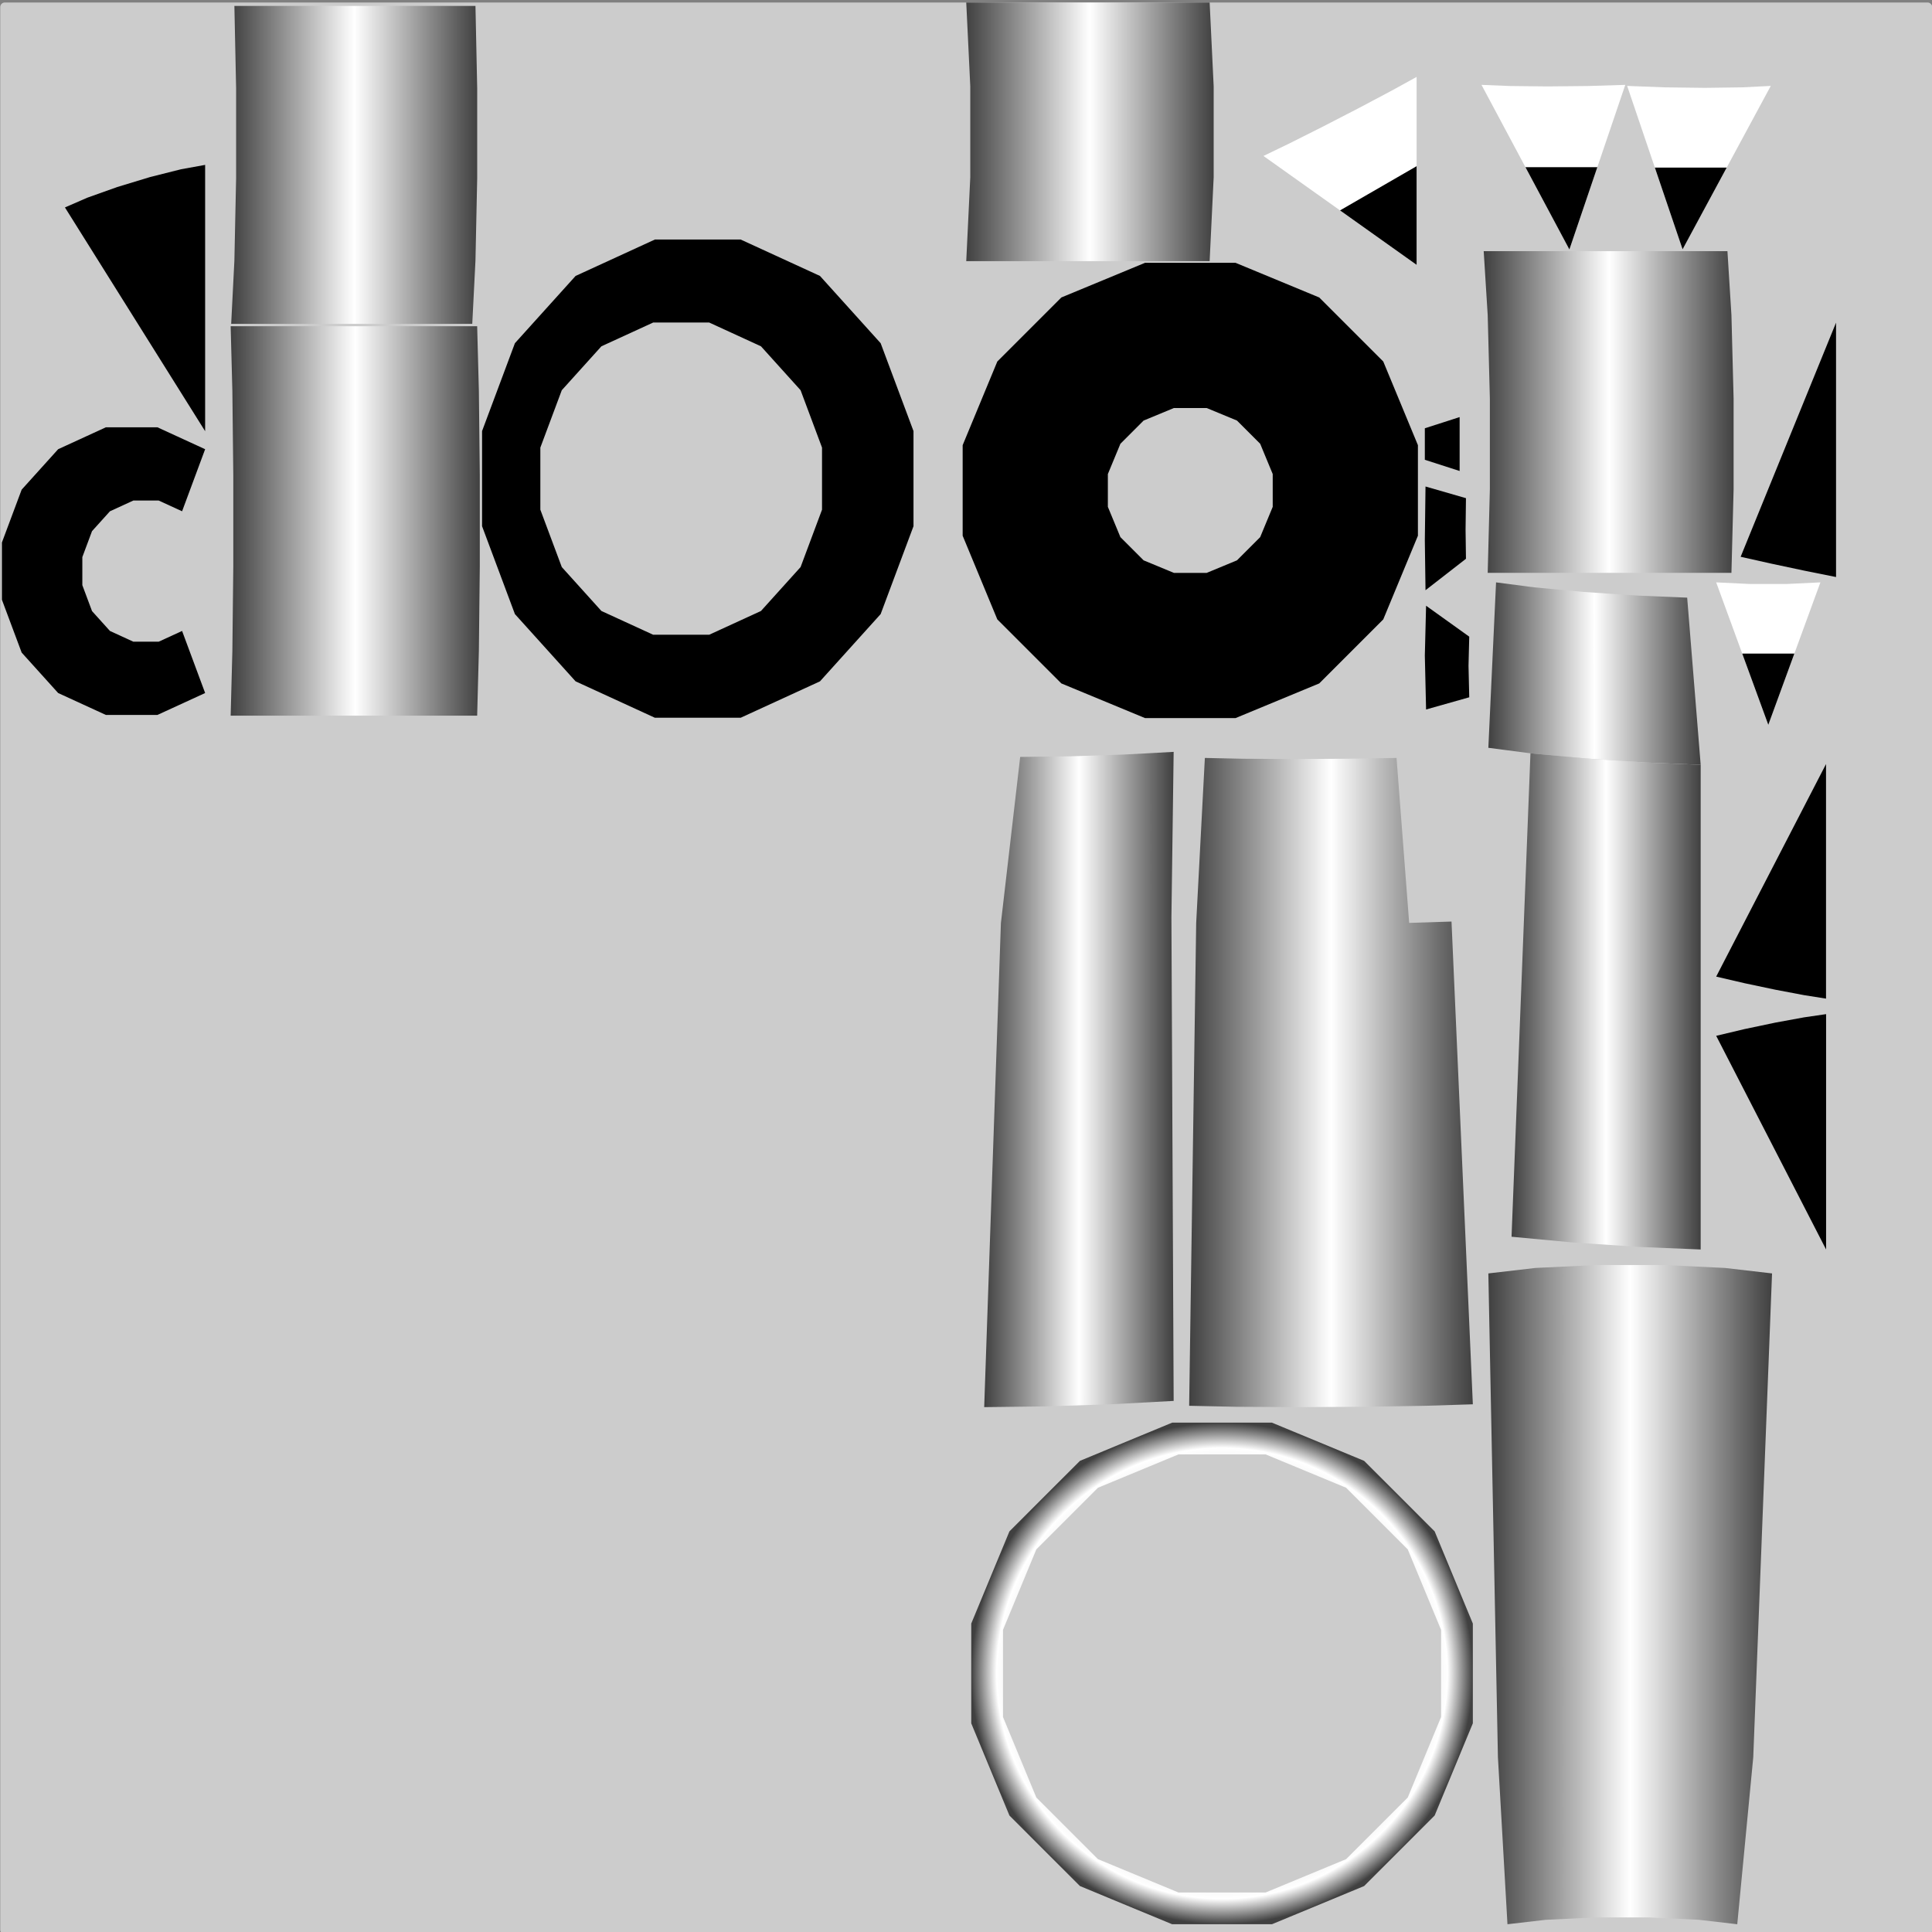 <?xml version="1.0" encoding="UTF-8" standalone="no"?>
<svg
   width="1024"
   height="1024"
   viewBox="0 0 1024 1024"
   version="1.1"
   id="svg208"
   sodipodi:docname="ENG1.svg"
   inkscape:version="1.3.2 (091e20ef0f, 2023-11-25, custom)"
   xmlns:inkscape="http://www.inkscape.org/namespaces/inkscape"
   xmlns:sodipodi="http://sodipodi.sourceforge.net/DTD/sodipodi-0.dtd"
   xmlns:xlink="http://www.w3.org/1999/xlink"
   xmlns="http://www.w3.org/2000/svg"
   xmlns:svg="http://www.w3.org/2000/svg">
  <rect x="0" y="0" width="1024" height="1024" fill="#808080" stroke="none"/>
  <defs
     id="defs208">
    <linearGradient
       id="linearGradient41"
       inkscape:collect="always">
      <stop
         style="stop-color:#404040;stop-opacity:1;"
         offset="0"
         id="stop39" />
      <stop
         style="stop-color:#ffffff;stop-opacity:1;"
         offset="0.5"
         id="stop40" />
      <stop
         style="stop-color:#404040;stop-opacity:1;"
         offset="1"
         id="stop41" />
    </linearGradient>
    <linearGradient
       id="linearGradient44"
       inkscape:collect="always">
      <stop
         style="stop-color:#404040;stop-opacity:1;"
         offset="0"
         id="stop42" />
      <stop
         style="stop-color:#ffffff;stop-opacity:1;"
         offset="0.899"
         id="stop43" />
      <stop
         style="stop-color:#404040;stop-opacity:1;"
         offset="1"
         id="stop44" />
    </linearGradient>
    <linearGradient
       inkscape:collect="always"
       xlink:href="#linearGradient41"
       id="linearGradient25"
       x1="540.77"
       y1="66.294"
       x2="674.018"
       y2="66.294"
       gradientUnits="userSpaceOnUse" />
    <linearGradient
       inkscape:collect="always"
       xlink:href="#linearGradient41"
       id="linearGradient3"
       x1="124.223"
       y1="87.395"
       x2="251.232"
       y2="87.395"
       gradientUnits="userSpaceOnUse"
       gradientTransform="matrix(1.027,0,0,1.027,-4.993,-2.325)" />
    <linearGradient
       inkscape:collect="always"
       xlink:href="#linearGradient41"
       id="linearGradient9"
       x1="514.785"
       y1="69.873"
       x2="640.617"
       y2="69.873"
       gradientUnits="userSpaceOnUse"
       gradientTransform="matrix(1.042,0,0,1.042,-24.364,-2.947)" />
    <linearGradient
       inkscape:collect="always"
       xlink:href="#linearGradient41"
       id="linearGradient11"
       x1="125.322"
       y1="276.116"
       x2="251.232"
       y2="276.116"
       gradientUnits="userSpaceOnUse"
       gradientTransform="matrix(1.049,0,0,1.049,-9.172,-13.451)" />
    <linearGradient
       inkscape:collect="always"
       xlink:href="#linearGradient41"
       id="linearGradient13"
       x1="521.645"
       y1="572.158"
       x2="622.057"
       y2="572.158"
       gradientUnits="userSpaceOnUse" />
    <linearGradient
       inkscape:collect="always"
       xlink:href="#linearGradient41"
       id="linearGradient15"
       x1="630.277"
       y1="573.768"
       x2="780.635"
       y2="573.768"
       gradientUnits="userSpaceOnUse" />
    <linearGradient
       inkscape:collect="always"
       xlink:href="#linearGradient41"
       id="linearGradient17"
       x1="788.855"
       y1="218.365"
       x2="916.381"
       y2="218.365"
       gradientUnits="userSpaceOnUse"
       gradientTransform="matrix(1.039,0,0,1.039,-32.942,-8.437)" />
    <linearGradient
       inkscape:collect="always"
       xlink:href="#linearGradient41"
       id="linearGradient19"
       x1="788.855"
       y1="357.011"
       x2="901.395"
       y2="357.011"
       gradientUnits="userSpaceOnUse" />
    <linearGradient
       inkscape:collect="always"
       xlink:href="#linearGradient41"
       id="linearGradient21"
       x1="801.156"
       y1="530.763"
       x2="901.395"
       y2="530.763"
       gradientUnits="userSpaceOnUse" />
    <linearGradient
       inkscape:collect="always"
       xlink:href="#linearGradient41"
       id="linearGradient23"
       x1="788.855"
       y1="845.184"
       x2="939.217"
       y2="845.184"
       gradientUnits="userSpaceOnUse" />
    <radialGradient
       inkscape:collect="always"
       xlink:href="#linearGradient44"
       id="radialGradient25"
       cx="647.706"
       cy="886.96"
       fx="647.706"
       fy="886.96"
       r="132.929"
       gradientTransform="translate(0,-6.6724483e-5)"
       gradientUnits="userSpaceOnUse" />
  </defs>
  <sodipodi:namedview
     id="namedview208"
     pagecolor="#505050"
     bordercolor="#ffffff"
     borderopacity="1"
     inkscape:showpageshadow="0"
     inkscape:pageopacity="0"
     inkscape:pagecheckerboard="1"
     inkscape:deskcolor="#d1d1d1"
     inkscape:zoom="0.34109815"
     inkscape:cx="659.63419"
     inkscape:cy="450.0171"
     inkscape:window-width="1366"
     inkscape:window-height="724"
     inkscape:window-x="-1"
     inkscape:window-y="-1"
     inkscape:window-maximized="1"
     inkscape:current-layer="svg208" />
  <desc
     id="desc1">Boeing_747SP.blend, (Blender 3.3.9)</desc>
  <rect
     style="fill:#cccccc;fill-opacity:1;stroke-width:15;stroke-linecap:square"
     id="rect1"
     width="1024"
     height="1024"
     x="0.134"
     y="1.338"
     rx="2.378"
     ry="2.378" />
  <path
     id="polygon1"
     d="M 57.039 382.756 L 47.658 485.318 L 45.113 587.627 L 4.111 586.539 L 13.607 693.395 L 51.006 694.387 L 99.863 694.922 L 152.744 694.922 L 201.602 694.385 L 238.99 693.395 L 251.232 586.539 L 210.236 587.627 L 206.539 485.318 L 195.652 382.756 L 150.686 383.248 L 102.012 383.248 L 57.039 382.756 z "
     style="fill:#cccccc;fill-opacity:1" />
  <path
     id="polygon4"
     d="M 270.062 706.012 L 259.959 808.922 L 259.453 911.264 L 300.514 913.316 L 302.184 1019.232 L 351.068 1019.889 L 403.945 1019.232 L 452.768 1017.359 L 490.102 1014.557 L 506.557 908.189 L 465.623 911.264 L 458.334 808.922 L 443.133 706.012 L 398.195 707.734 L 349.525 708.34 L 304.531 707.734 L 270.062 706.012 z "
     style="fill:#cccccc;fill-opacity:1" />
  <path
     id="polygon8"
     d="M 25.273 703.143 L 9.355 806.361 L 4.111 908.666 L 45.102 913.422 L 53.742 1017.543 L 102.596 1019.889 L 155.479 1019.889 L 204.34 1017.543 L 210.225 913.422 L 251.232 908.666 L 247.137 806.361 L 232.723 703.143 L 198.299 707.135 L 153.324 709.295 L 104.65 709.295 L 59.686 707.135 L 25.273 703.143 z "
     style="fill:#cccccc;fill-opacity:1" />
  <path
     id="polygon11"
     d="M 322.404 384.262 L 307.451 487.012 L 300.404 589.318 L 259.453 586.83 L 276.154 693.471 L 313.502 695.74 L 362.332 697.258 L 415.213 697.789 L 464.09 697.258 L 465.518 590.982 L 506.562 589.318 L 505.816 487.012 L 495.469 384.262 L 461.012 385.658 L 416.023 386.148 L 367.352 385.658 L 322.404 384.262 z "
     style="fill:#cccccc;fill-opacity:1" />
  <path
     id="polygon15"
     d="m 252.003,3.129 -127.771,0.004 0.918,43.815 v 47.414 l -0.918,43.793 -1.698,33.505 127.771,-0.004 1.698,-33.505 0.918,-43.793 v -47.414 z"
     style="fill:url(#linearGradient3);stroke-width:1.027" />
  <path
     id="polygon18"
     d="M 638.605 401.725 L 634.006 489.154 L 630.277 745.096 L 655.229 745.625 L 687.824 745.811 L 723.104 745.625 L 755.695 745.096 L 780.635 744.305 L 769.328 488.441 L 746.883 489.154 L 740.193 401.725 L 713.795 402.152 L 685.219 402.303 L 658.816 402.152 L 638.605 401.725 z "
     style="fill:url(#linearGradient15)" />
  <path
     id="polygon51"
     d="m 347.098,126.962 -42.023,19.293 -32.161,35.649 -17.408,46.577 v 50.417 l 17.408,46.577 32.161,35.649 42.023,19.293 h 45.485 l 42.021,-19.293 32.161,-35.649 17.406,-46.577 v -50.417 l -17.406,-46.577 -32.163,-35.649 -42.021,-19.293 z m -0.903,43.989 h 29.696 l 27.436,12.595 20.998,23.274 11.365,30.412 v 32.914 l -11.365,30.412 -20.998,23.274 -27.436,12.595 h -29.696 l -27.436,-12.595 -20.998,-23.274 -11.365,-30.412 v -32.914 l 11.365,-30.412 20.998,-23.274 z"
     style="stroke-width:1.036"
     sodipodi:nodetypes="cccccccccccccccccccccccccccccccccc" />
  <path
     id="polygon67"
     d="M 792.947 308.668 L 788.855 396.354 L 811.18 399.268 L 840.404 402 L 872.086 404.139 L 901.395 405.354 L 894.232 316.768 L 867.854 315.674 L 839.342 313.75 L 813.039 311.289 L 792.947 308.668 z "
     style="fill:url(#linearGradient19)" />
  <path
     id="polygon69"
     d="M 846.404 670.479 L 813.807 672.045 L 788.855 674.939 L 793.936 931.416 L 798.992 1019.889 L 819.203 1017.547 L 845.605 1016.277 L 874.182 1016.277 L 900.58 1017.547 L 920.783 1019.889 L 929.258 931.416 L 939.217 674.939 L 914.273 672.045 L 881.684 670.479 L 846.404 670.479 z "
     style="fill:url(#linearGradient23)" />
  <path
     id="polygon74"
     d="M 811.18 399.268 L 801.156 655.494 L 833.629 658.531 L 868.828 660.906 L 901.395 662.258 L 901.395 405.354 L 872.086 404.139 L 840.404 402 L 811.18 399.268 z "
     style="fill:url(#linearGradient21)" />
  <path
     id="polygon75"
     d="M 622.057 398.506 L 595.682 399.928 L 567.119 400.865 L 540.723 401.182 L 530.506 489.254 L 521.645 745.811 L 554.234 745.424 L 589.494 744.264 L 622.057 742.508 L 620.877 486.279 L 622.057 398.506 z "
     style="fill:url(#linearGradient13)" />
  <path
     id="polygon83"
     d="m 108.727,87.395 -12.76,2.31 -16.342,4.113 -17.433,5.291 -15.875,5.66 -11.897,5.172 74.308,118.599 z"
     style="stroke-width:1.091" />
  <path
     id="polygon99"
     d="M 773.635 221.061 L 755.191 226.998 L 755.191 243.697 L 773.635 249.637 L 773.635 221.061 z M 755.549 257.857 L 755.191 286.432 L 755.549 312.83 L 776.99 296.166 L 776.783 280.738 L 776.99 264.041 L 755.549 257.857 z M 755.852 321.053 L 755.191 347.473 L 755.852 376.041 L 778.729 369.578 L 778.344 352.885 L 778.729 337.443 L 755.852 321.053 z " />
  <path
     id="polygon100"
     d="m 83.452,226.484 -27.356,0.002 -25.273,11.603 -19.344,21.441 -10.468,28.013 v 30.322 l 10.468,28.013 19.344,21.441 25.273,11.603 h 27.356 l 25.275,-11.603 -12.216,-32.9 -12.404,5.696 H 70.679 l -12.406,-5.696 -9.494,-10.524 -5.14,-13.75 v -14.883 l 5.14,-13.75 9.494,-10.524 12.406,-5.696 h 13.426 l 12.406,5.696 12.216,-32.898 z"
     style="stroke-width:1.061"
     sodipodi:nodetypes="ccccccccccccccccccccccccc" />
  <path
     id="polygon117"
     d="M 967.83 404.961 L 909.615 517.619 L 924.641 521.119 L 940.98 524.566 L 956.146 527.438 L 967.83 529.291 L 967.83 404.961 z " />
  <path
     id="polygon120"
     d="M 967.869 537.512 L 956.154 539.221 L 940.969 542.006 L 924.627 545.441 L 909.615 549.006 L 967.869 662.258 L 967.869 537.512 z " />
  <path
     id="polygon124"
     d="m 973.143,171.01 -50.564,124.099 16.368,3.66 17.754,3.768 16.442,3.301 z"
     style="stroke-width:1.087" />
  <path
     id="polygon130"
     d="M 621.266 754.031 L 572.408 774.27 L 535.016 811.662 L 514.777 860.52 L 514.777 913.402 L 535.016 962.26 L 572.408 999.652 L 621.266 1019.889 L 674.148 1019.889 L 723.006 999.652 L 760.398 962.26 L 780.635 913.402 L 780.635 860.52 L 760.398 811.662 L 723.004 774.27 L 674.148 754.031 L 621.266 754.031 z M 624.613 770.867 L 670.799 770.867 L 713.469 788.543 L 746.125 821.199 L 763.801 863.867 L 763.801 910.053 L 746.127 952.723 L 713.469 985.381 L 670.799 1003.055 L 624.613 1003.055 L 581.945 985.381 L 549.287 952.723 L 531.613 910.053 L 531.613 863.869 L 549.287 821.199 L 581.945 788.543 L 624.613 770.867 z "
     style="fill:url(#radialGradient25)" />
  <path
     id="polygon146"
     d="M 909.615 308.668 L 937.24 384.178 L 964.848 308.668 L 946.928 309.527 L 927.531 309.527 L 909.615 308.668 z "
     style="fill:#ffffff;fill-opacity:1" />
  <path
     id="polygon147"
     d="m 786.392,133.114 2.122,33.894 1.148,44.302 v 47.97 l -1.148,44.331 129.182,0.006 1.148,-44.331 V 211.316 l -1.148,-44.302 -2.12,-33.894 z"
     style="fill:url(#linearGradient17);stroke-width:1.039" />
  <path
     id="polygon150"
     d="m 122.255,172.903 0.907,34.245 0.49,44.746 v 48.433 l -0.49,44.751 -0.907,34.251 h 130.647 l 0.907,-34.251 0.49,-44.751 V 251.894 l -0.49,-44.746 -0.907,-34.245 z"
     style="fill:url(#linearGradient11);stroke-width:1.049" />
  <path
     id="polygon153"
     d="m 512.134,1.338 2.137,44.472 -0.002,48.133 -2.137,44.463 129,0.002 2.137,-44.465 0.002,-48.133 -2.135,-44.472 z"
     style="fill:url(#linearGradient9);stroke-width:1.042" />
  <path
     id="polygon178"
     d="m 606.879,139.301 -44.344,18.367 -33.938,33.938 -18.367,44.344 v 47.996 l 18.367,44.344 33.938,33.94 44.344,18.367 h 47.998 l 44.342,-18.367 33.94,-33.94 18.367,-44.344 V 235.949 L 733.158,191.605 699.219,157.668 654.877,139.301 Z m 15.31,76.958 h 17.379 l 16.057,6.651 12.291,12.291 6.651,16.059 v 17.379 l -6.651,16.057 -12.291,12.291 -16.057,6.651 h -17.38 l -16.057,-6.651 -12.289,-12.291 -6.651,-16.057 v -17.38 l 6.651,-16.057 12.289,-12.291 z"
     style="stroke-width:1.039"
     sodipodi:nodetypes="cccccccccccccccccccccccccccccccccc" />
  <path
     id="polygon194"
     d="m 862.429,45.536 29.375,86.611 46.741,-86.611 -15.14,0.759 -19.783,0.267 -21.411,-0.267 z"
     style="fill:#ffffff;fill-opacity:1;stroke-width:1.104" />
  <path
     id="polygon198"
     d="m 750.829,40.774 -13.282,7.306 -17.495,9.274 -19.045,9.827 -17.696,8.888 -13.654,6.594 81.172,57.707 z"
     style="fill:#ffffff;fill-opacity:1;stroke-width:1.105" />
  <path
     id="polygon201"
     d="m 785.222,44.977 46.592,87.248 29.617,-87.248 -19.809,0.615 -21.437,0.216 -19.805,-0.216 z"
     style="fill:#ffffff;fill-opacity:1;stroke-width:1.105" />
  <path
     style="fill:#000000;fill-opacity:1;stroke:none;stroke-width:1.105px;stroke-linecap:butt;stroke-linejoin:miter;stroke-opacity:1"
     d="M 710.243,111.516 750.829,88.083 V 140.369 Z"
     id="path25" />
  <path
     style="fill:#000000;fill-opacity:1;stroke:none;stroke-width:1.105px;stroke-linecap:butt;stroke-linejoin:miter;stroke-opacity:1"
     d="m 808.518,88.601 h 38.104 l -14.809,43.624 z"
     id="path26" />
  <path
     style="fill:#000000;fill-opacity:1;stroke:none;stroke-width:1.104px;stroke-linecap:butt;stroke-linejoin:miter;stroke-opacity:1"
     d="m 877.117,88.842 h 38.058 L 891.804,132.147 Z"
     id="path27" />
  <path
     style="fill:#000000;stroke:none;stroke-width:1px;stroke-linecap:butt;stroke-linejoin:miter;stroke-opacity:1;fill-opacity:1"
     d="m 923.428,346.423 h 27.616 l -13.804,37.755 z"
     id="path28" />
</svg>
